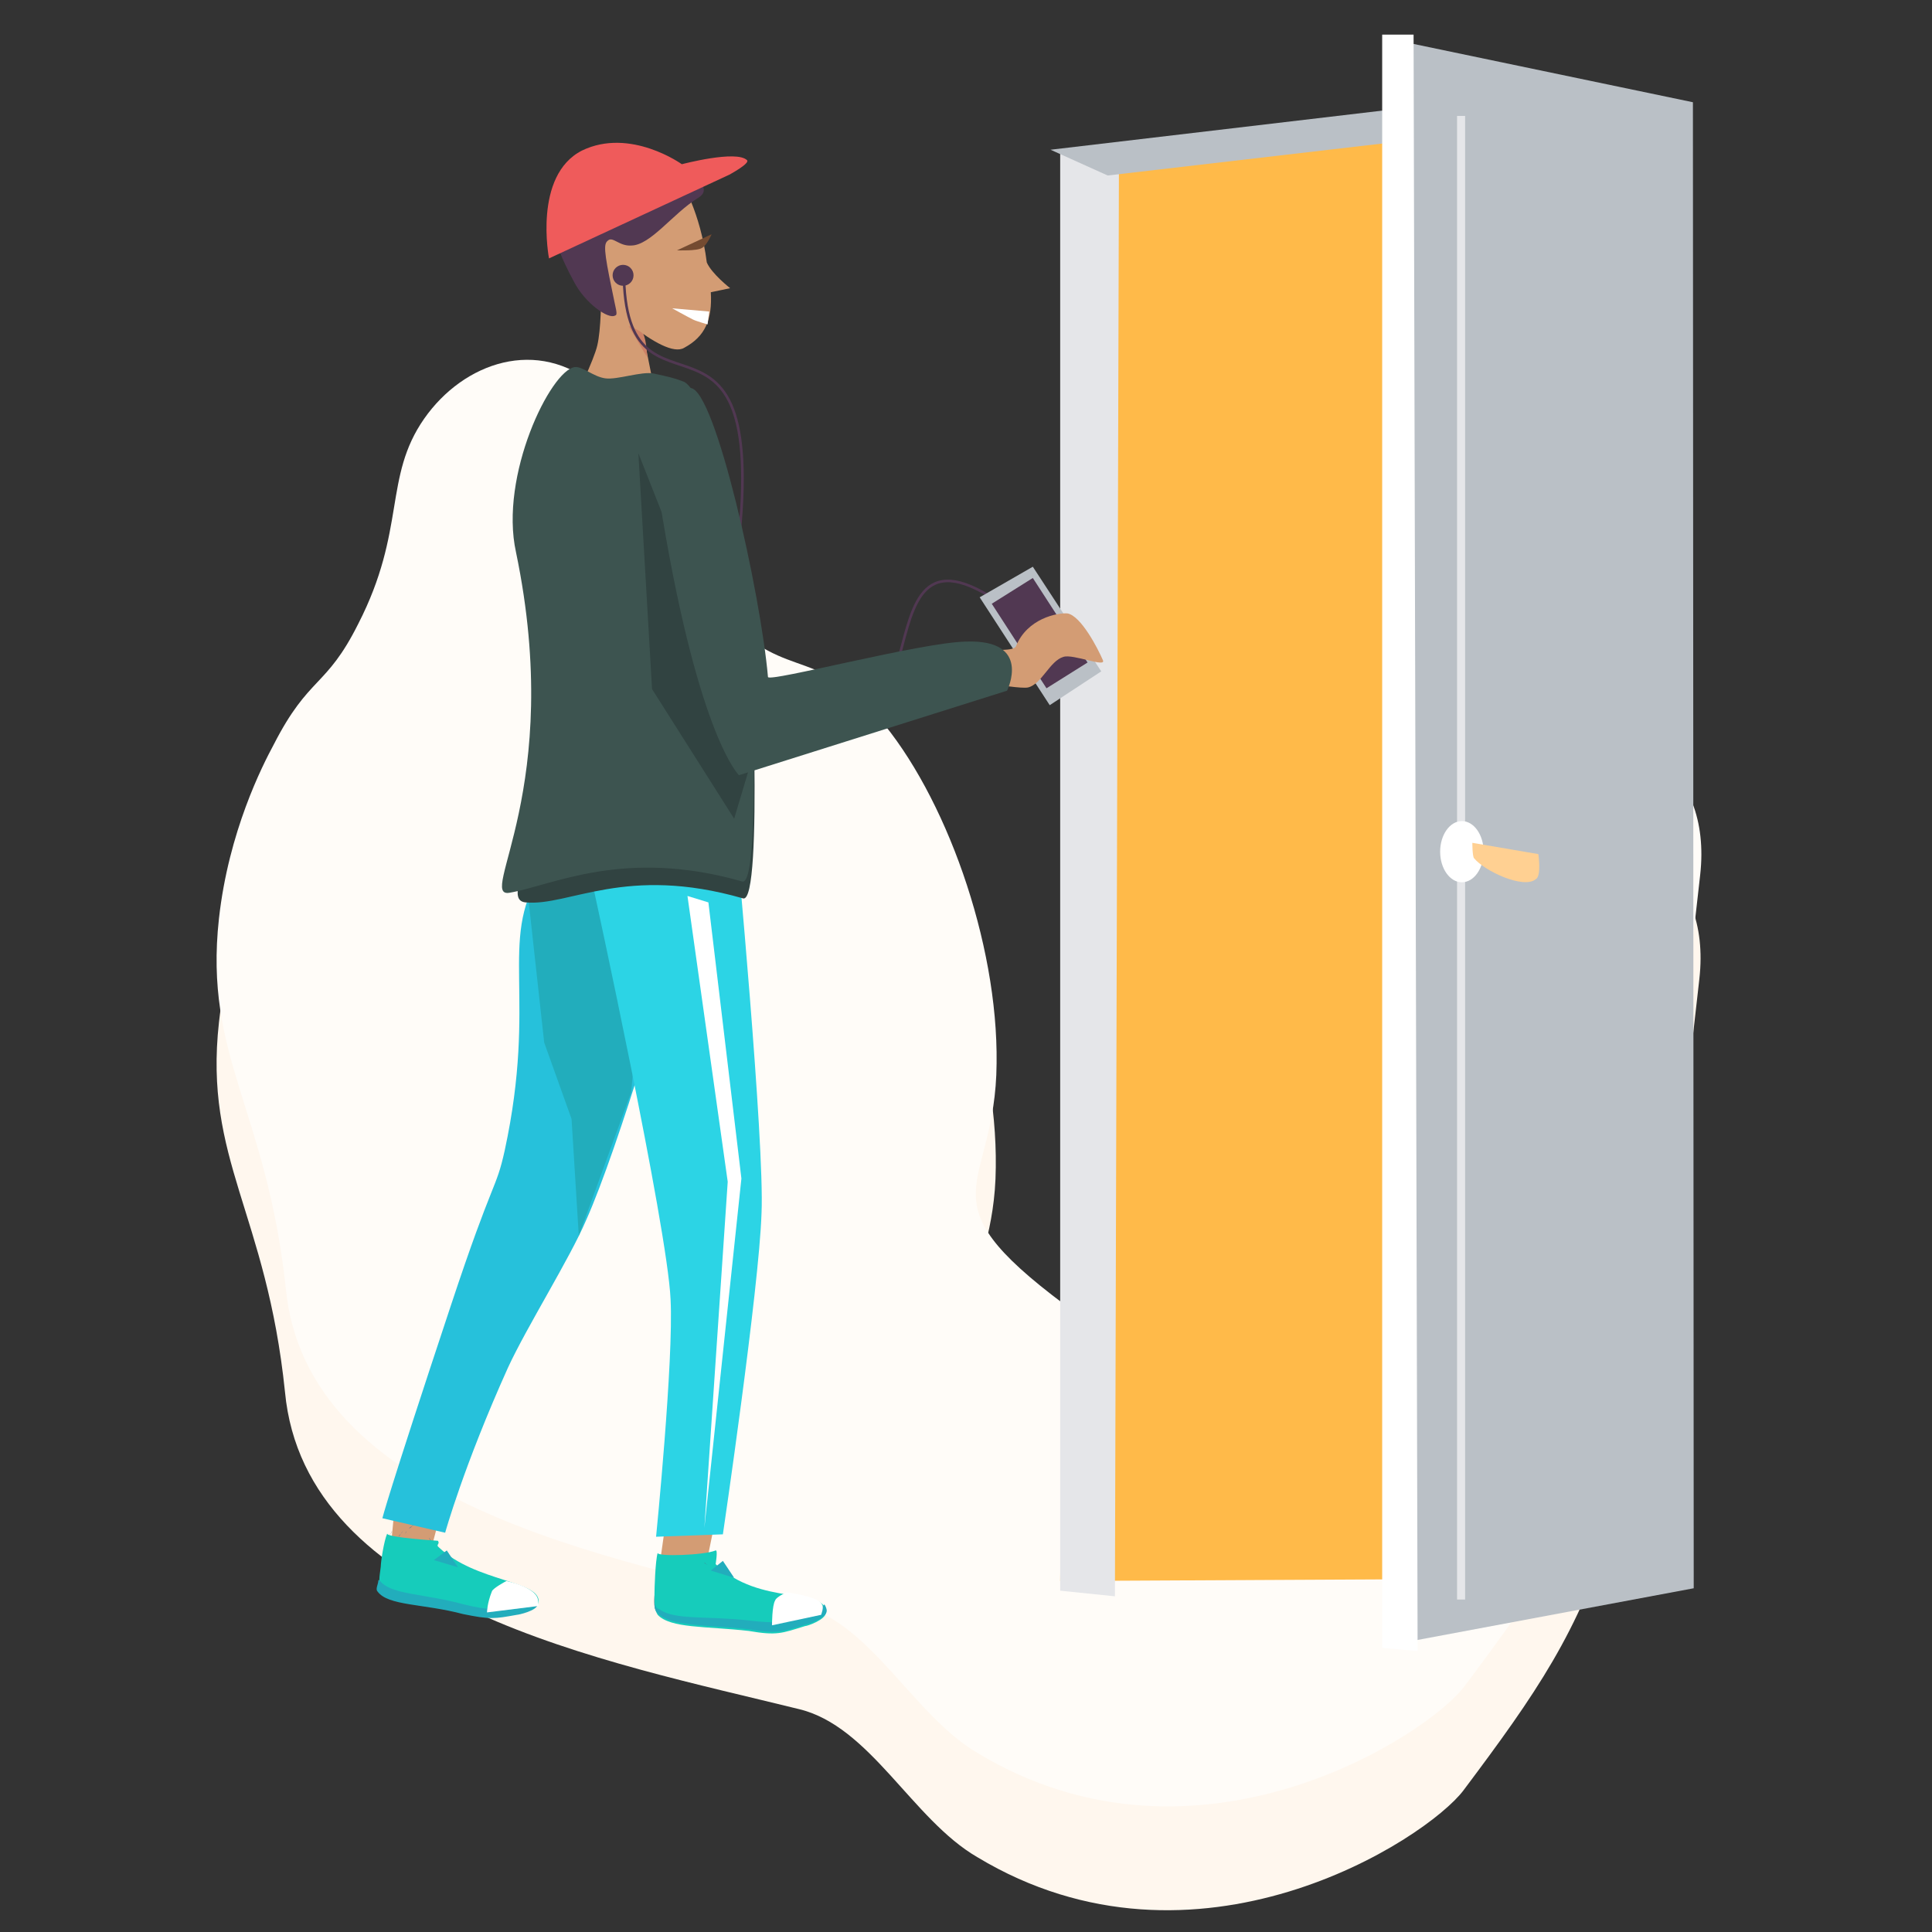 <?xml version="1.0" encoding="utf-8"?>
<!-- Generator: Adobe Illustrator 21.0.2, SVG Export Plug-In . SVG Version: 6.00 Build 0)  -->
<svg version="1.1" id="Layer_1" xmlns="http://www.w3.org/2000/svg" xmlns:xlink="http://www.w3.org/1999/xlink" x="0px" y="0px"
	 viewBox="0 0 240 240" style="enable-background:new 0 0 240 240;" xml:space="preserve">
<rect x="0" y="0" width="240" height="240" fill="#333333" stroke="none"/>
<style type="text/css">
	.st0{fill:#FFF7EE;}
	.st1{fill:#FFFCF8;}
	.st2{fill:#D39C74;}
	.st3{fill:#663B61;}
	.st4{fill:#70818E;}
	.st5{fill:#16CCBB;}
	.st6{fill:#22ADBC;}
	.st7{fill:#26C1DB;}
	.st8{fill:#FFFFFF;}
	.st9{opacity:0.58;fill:url(#SVGID_1_);enable-background:new    ;}
	.st10{fill:#FFBA49;}
	.st11{fill:#E5E6E9;}
	.st12{fill:#BAC0C6;}
	.st13{fill:#513852;}
	.st14{fill:#744B31;}
	.st15{fill:#CC8166;}
	.st16{fill:#EF5B5B;}
	.st17{fill:#956FA7;}
	.st18{fill:none;stroke:#513852;stroke-width:0.323;stroke-miterlimit:10;}
	.st19{fill:#2CD4E5;}
	.st20{fill:#314341;}
	.st21{fill:#3D5450;}
	.st22{fill:#FFD092;}
</style>
<g>
	<path class="st0" d="M27.2,127c1.2-10.8,5.4-19,6.8-21.6c4.4-8.6,6.5-7,10.5-15c6-11.7,3.1-18.2,8.2-25.5c4.9-7,14.1-10.2,21.4-4
		c7.2,6.1,5.9,16,14.5,26.8C96.8,98,100.9,92.5,109,102c8.3,9.6,14.9,27.9,14.7,43c-0.1,15.9-9.6,16.5,8.5,30
		c18.4,13.8,23.6-24.3,30.5-53.8c5.8-24.5,51.5-27.1,48.4,0.4c-7.8,69.9-11.3,76.8-29.3,100.8c-4.6,6.1-33.2,24.7-60.4,8.3
		c-8.1-4.7-13.3-16.3-22.2-18.4c-23.9-5.9-61.3-12.8-63.8-39.4C33.1,150.6,25.3,144.1,27.2,127z"/>
	<path class="st1" d="M27.2,114.1c1.2-10.8,5.4-19,6.8-21.6c4.4-8.6,6.5-7,10.5-15c6-11.7,3.1-18.2,8.2-25.5c4.9-7,14.1-10.2,21.4-4
		c7.2,6.1,5.9,16,14.5,26.8c8.3,10.4,12.4,4.9,20.5,14.3c8.3,9.6,14.9,27.9,14.7,43c-0.1,15.9-9.6,16.5,8.5,30
		c18.4,13.8,23.6-24.3,30.5-53.8c5.8-24.5,51.5-27.1,48.4,0.4c-7.8,69.9-11.3,76.8-29.3,100.8c-4.6,6.1-33.2,24.7-60.4,8.3
		c-8.1-4.7-13.3-16.3-22.2-18.4c-23.9-5.9-61.3-12.8-63.8-39.4C33.1,137.8,25.3,131.3,27.2,114.1z"/>
	<path class="st2" d="M48,196.4c0,0.3,0,0.4,0,0.5c0-0.4,0-0.9,0.1-1.4l0,0c0-0.1,0-0.3,0-0.5l0,0c0-0.3,0.1-0.6,0.3-0.9l-0.5-2
		c0-0.1,0.6,1.7,0.6,1.5l0.1-1.9c0-0.1,0.8-8.6,0.9-8.7c0,0,6.5-5.8,7.7-4.6c0.1,0.1-4.1,15.5-4,15.6c0.1,0.1,0.3,0.1,0.3,0.3
		l-0.8,0.8C52.8,195.1,48.3,194.4,48,196.4z"/>
	<path class="st3" d="M59.3,191.6L59.3,191.6L59.3,191.6z"/>
	<path class="st4" d="M50.9,189.8c-0.1,0.1-0.1,0.1-0.3,0.3C50.6,190.1,50.7,190,50.9,189.8z"/>
	<path class="st4" d="M51.2,189.6c-0.1,0-0.3,0.1-0.4,0.3C51,189.8,51.1,189.7,51.2,189.6z"/>
	<path class="st4" d="M50.5,190.2c-0.1,0.1-0.1,0.3-0.3,0.4C50.4,190.5,50.5,190.3,50.5,190.2z"/>
	<path class="st4" d="M50.1,190.1c-0.1,0.1-0.1,0.3-0.3,0.4C50,190.3,50,190.2,50.1,190.1z"/>
	<path class="st4" d="M51.5,189.4c-0.1,0-0.3,0.1-0.4,0.1C51.4,189.6,51.4,189.4,51.5,189.4z"/>
	<path class="st4" d="M53.6,191.5c-0.1-0.1-0.3-0.3-0.3-0.5C53.4,191.2,53.6,191.4,53.6,191.5z"/>
	<path class="st4" d="M49.8,190.5c-0.1,0.1-0.1,0.3-0.3,0.4C49.6,190.7,49.7,190.6,49.8,190.5z"/>
	<path class="st4" d="M52.8,189.3c-0.1,0-0.3,0-0.4,0C52.5,189.3,52.7,189.3,52.8,189.3z"/>
	<path class="st4" d="M52.3,189.3c-0.1,0-0.3,0-0.4,0C52,189.3,52.1,189.3,52.3,189.3z"/>
	<path class="st4" d="M51.9,189.3c-0.1,0-0.3,0-0.4,0.1C51.6,189.4,51.8,189.3,51.9,189.3z"/>
	<path class="st4" d="M48.7,190.2c0,0.1-0.1,0.3-0.3,0.4C48.6,190.6,48.6,190.3,48.7,190.2z"/>
	<path class="st4" d="M48.4,190.7c-0.1,0.3-0.3,0.6-0.4,0.9C48.2,191.4,48.3,191,48.4,190.7z"/>
	<path class="st3" d="M49.8,190.5L49.8,190.5L49.8,190.5z"/>
	<path class="st3" d="M52,189.3L52,189.3C51.9,189.3,52,189.3,52,189.3z"/>
	<path class="st3" d="M53.8,191.9L53.8,191.9c-0.1-0.1-0.1-0.3-0.3-0.3C53.7,191.6,53.8,191.9,53.8,191.9z"/>
	<path class="st3" d="M52.4,189.3L52.4,189.3L52.4,189.3z"/>
	<path class="st3" d="M51.6,189.4L51.6,189.4L51.6,189.4z"/>
	<path class="st3" d="M50.2,190.6"/>
	<path class="st3" d="M49.6,190.9L49.6,190.9L49.6,190.9z"/>
	<path class="st3" d="M50.6,190.2L50.6,190.2C50.5,190.2,50.5,190.2,50.6,190.2z"/>
	<path class="st3" d="M48.4,190.6C48.4,190.7,48.4,190.7,48.4,190.6C48.4,190.7,48.4,190.7,48.4,190.6z"/>
	<path class="st3" d="M51.2,189.6L51.2,189.6L51.2,189.6z"/>
	<path class="st3" d="M50.9,189.8"/>
	<path class="st5" d="M47.3,194.6c0-0.6,0.4-3.2,0.8-4.1c-0.1,0.5,6.3,0.9,6.3,0.9c0.3,0.4-0.3,0.5,0.1,0.8
		c4.6,4.4,12.8,4.1,12.4,6.9c-0.1,0.8-2.4,1.3-2.6,1.3c-2.8,0.5-3.3,0.6-6.7-0.1c-4.9-1.3-9-1.4-10.2-3.2
		C47,196.5,47.1,196.2,47.3,194.6z"/>
	<path class="st6" d="M47.4,196.6c1.5,1.5,5.5,1.4,10.2,2.7c3.3,0.8,3.7,0.6,6.7,0.1c0.1,0,1.9-0.4,2.4-0.9c0.1,0.3,0.1,0.5,0.1,0.8
		c-0.1,0.8-2.4,1.3-2.6,1.3c-2.8,0.5-3.3,0.6-6.7-0.1c-4.9-1.3-9.3-1-10.6-2.8c-0.3-0.3,0.1-0.9,0.1-1.4
		C47.1,196.2,47.3,196.5,47.4,196.6z"/>
	<path class="st7" d="M84.5,114.7c-0.5,3.8-7.7,28-11.7,36.9c-2,4.7-7.4,13.3-9.7,18.3c-5.5,12.2-7.8,20.5-7.8,20.5l-7.8-1.8
		c0,0,0.6-2.6,8.5-26.4c5.3-16,5.6-14.3,6.7-19.3c4.1-19-0.8-26,4.4-34.3C69.6,104.2,85.7,106.6,84.5,114.7z"/>
	<path class="st4" d="M81.9,194.2c-0.1,0.4-0.1,0.8-0.3,1C81.7,195,81.7,194.6,81.9,194.2z"/>
	<path class="st4" d="M81.6,195.3c0,0.1,0,0.4,0,0.5C81.5,195.7,81.6,195.5,81.6,195.3z"/>
	<path class="st3" d="M81.5,195.8L81.5,195.8L81.5,195.8z"/>
	<path class="st3" d="M81.6,195.3L81.6,195.3L81.6,195.3z"/>
	<path class="st4" d="M81.5,200.1c-0.3-0.5-0.3-1.4-0.1-2.6c0,0.4,0,0.8,0,1.2C81.5,199.3,81.5,199.8,81.5,200.1z"/>
	<path class="st8" d="M62.9,196.4c0,0-1.7,0.9-1.8,1.3c-0.6,1.5-0.6,2.6-0.6,2.6l6.4-0.8c0,0,0-0.6-0.1-0.9
		C66.4,197.1,62.9,196.4,62.9,196.4z"/>
	<path class="st2" d="M81.5,196.9c0,0.3,0,0.4,0,0.6c0-0.5,0-1,0.1-1.5l0,0c0-0.1,0-0.4,0-0.5l0,0c0-0.4,0.1-0.8,0.3-1l0,0
		c0-0.1,0.1-0.3,0.1-0.5l0,0c0-0.1,2.2-15.5,2.2-15.6c0,0,6-3.7,7.3-2.4c0.1,0.1-4.4,20.7-4.2,20.9c0.1,0.1,0.4-2,0.5-1.9l-0.9,0.9
		C87,195.3,81.7,194.6,81.5,196.9z"/>
	<path class="st4" d="M87.5,194.2c-0.1-0.1-0.3-0.3-0.4-0.4C87.2,193.9,87.2,193.9,87.5,194.2z"/>
	<path class="st5" d="M81.3,198c0-0.6,0.1-4.1,0.4-5.1c-0.1,0.5,5.8,0.3,7.2-0.3c0.3-0.1,0,1.7,0,1.7c5.5,5.3,13.7,2.8,13.7,6
		c0,0.9-2.3,1.7-2.6,1.7c-2.9,0.9-3.5,1.2-7,0.6c-5.3-0.6-9.7-0.3-11.3-2C81.3,199.9,81.3,199.7,81.3,198z"/>
	<path class="st3" d="M87.9,194.4L87.9,194.4c-0.1-0.1-0.3-0.1-0.4-0.3C87.6,194.2,87.7,194.3,87.9,194.4z"/>
	<path class="st6" d="M81.9,199.9c1.9,1.4,5.9,0.8,11.1,1.4c3.6,0.4,4.1,0.3,7-0.6c0.1,0,1.9-0.6,2.4-1.4c0.1,0.1,0.3,0.5,0.3,0.8
		c0,0.9-2.3,1.7-2.6,1.7c-2.9,0.9-3.5,1.2-7,0.6c-5.3-0.6-9.7-0.3-11.4-2c-0.3-0.3-0.4-0.6-0.4-1.2
		C81.5,199.7,81.6,199.8,81.9,199.9z"/>
	<path class="st8" d="M97.7,197.8c0,0-1.3,0.6-1.4,1c-0.4,0.6-0.4,3.1-0.4,3.1l6.1-1.3c0,0,0.4-1,0.1-1.3
		C101.7,198.3,97.7,197.8,97.7,197.8z"/>
	
		<linearGradient id="SVGID_1_" gradientUnits="userSpaceOnUse" x1="85.886" y1="-1264.523" x2="85.886" y2="-1277.356" gradientTransform="matrix(1 0 0 1 0 1382)">
		<stop  offset="0.192" style="stop-color:#26C1DB"/>
		<stop  offset="1" style="stop-color:#64BFB1"/>
	</linearGradient>
	<polygon class="st9" points="81.7,106.6 88.1,117.5 90,104.7 	"/>
	<polygon class="st10" points="209.3,196 131.7,196.4 133.7,21.2 187.2,12.5 191.7,38.2 175.2,91.9 	"/>
	<polygon class="st11" points="138.5,198.3 131.7,197.6 131.7,18.7 139,19.9 	"/>
	<polygon class="st12" points="130.5,18.6 137.6,21.8 209.8,13.4 195.8,10.9 	"/>
	<polygon class="st12" points="173.4,5 210.3,12.7 210.4,197.3 173,204.3 173.7,140.3 	"/>
	<polygon class="st8" points="176.1,205.1 171.7,204.7 171.7,4.3 175.6,4.3 	"/>
	<path class="st2" d="M81.6,50l-4.2-21.1l-2.9-1.5c0,0,0.6,11.7-0.3,15.5c-0.4,1.8-2.8,6.7-2.8,6.7L81.6,50z"/>
	<path class="st2" d="M74.2,36.7c0,0,8.2,8.1,10.8,6.5c2.6-1.4,3.5-3.5,3.3-6.9l2.4-0.5c0,0-2.3-1.8-2.9-3.2
		c-0.8-6.3-3.2-10.1-3.2-10.1L77,20.5L74.2,36.7z"/>
	<path class="st13" d="M72.2,21.4c8.8-3.3,17.9,1.2,14.5,3.2c-3.1,1.9-5.9,5.9-8.3,5.9c-1.5,0.1-2.3-1.2-2.9-0.6
		c-0.5,0.4-0.5,1.2,0.5,6c0.5,2.6,0.8,3.2,0.4,3.3c-0.8,0.5-3.7-1.5-5.1-4.2c-1.9-3.5-2.8-6.1-2.3-7.7C69,26.2,70.2,22.2,72.2,21.4z
		"/>
	<path class="st8" d="M87.9,40.3c0,0-1.4-0.4-1.8-0.6c-0.8-0.4-2.6-1.4-2.6-1.4l4.6,0.4L87.9,40.3z"/>
	<path class="st14" d="M88.4,29.1c0,0-0.6,1.4-1.2,1.7c-0.6,0.4-3.1,0.3-3.1,0.3L88.4,29.1z"/>
	<path class="st15" d="M78.1,40.5c0,0,1.4,0.5,1.8,1c0.4,0.6,0.5,2.9,0.5,2.9L78.1,40.5z"/>
	<path class="st16" d="M90.6,21.7c0,0,2.6-1.4,2.2-1.8c-1.3-1.3-8.1,0.5-8.1,0.5s-6.4-4.6-12.4-1.7c-6.1,3.1-4.1,13.4-4.1,13.4
		L90.6,21.7z"/>
	<path class="st17" d="M97.2,67.7"/>
	<path class="st18" d="M77.5,33.7c0,21.6,18.6-1,14,35.9"/>
	<circle class="st13" cx="77.4" cy="34.2" r="1.3"/>
	<polygon class="st6" points="55.5,192.6 53.9,193.8 56.9,194.7 	"/>
	<polygon class="st6" points="89.8,193.9 88.3,195.1 91.2,196 	"/>
	<polygon class="st6" points="65.6,111.3 67.6,129.5 71,139 71.9,153.5 78.4,135.7 82.1,97.2 	"/>
	<path class="st19" d="M89.8,190.6l-8.3,0.3c0,0,2.2-22,1.8-29.5c-0.4-9-9.6-51.2-9.6-51.2l0.9-5.8l16.8-0.8c0,0,3.6,38.4,3.2,47.1
		C94.3,160.1,89.8,190.6,89.8,190.6z"/>
	<path class="st20" d="M84.9,49.6c-1.3-0.5-1.9-0.6-3.7-1c-1.5-0.3-4.5,0.8-6,0.6c-1.5-0.1-2.8-1.5-3.8-1.4
		c-2.9,0.4-7.6,13.2-5.6,22.7c6.1,29.3-4.7,41.2-0.5,41.6c5.4,0.5,12.4-4.7,27-0.5c2.6,0.8,0.9-34.7,0.8-36.9
		C92.2,63.9,87.1,50.4,84.9,49.6z"/>
	<path class="st21" d="M84.9,47.4c-1.3-0.5-1.9-0.6-3.7-1c-1.5-0.3-4.5,0.8-6,0.6s-2.8-1.5-3.8-1.4C68.4,46,62,59.1,64.1,68.6
		c6.1,29.3-4.9,43-0.8,42.3c5.3-0.9,14.2-5.6,28.9-1.4c2.6,0.8,0.9-34.7,0.8-36.9C92.2,61.6,87.1,48.2,84.9,47.4z"/>
	<polygon class="st20" points="79.3,56.3 81,85.6 91.2,101.7 93.8,93 	"/>
	<polygon class="st8" points="88,112.1 92.1,146.4 87.5,189.8 90.4,146.8 85.4,111.3 	"/>
	<polygon class="st11" points="181,14.4 182,14.4 182,198.7 181,198.7 	"/>
	<ellipse class="st8" cx="181.6" cy="105.8" rx="2.7" ry="3.8"/>
	<path class="st22" d="M182.9,104.7l8.2,1.4c0,0,0.4,2.7-0.3,3.1c-1.5,1.3-6.4-1-7.7-2.6C182.9,106.3,182.9,104.7,182.9,104.7z"/>
	<path class="st18" d="M123,74.1c-18.3-11.3-2.3,31.6-31.2,8.3"/>
	<polygon class="st12" points="121.7,74.2 128.3,70.4 136.8,83.4 130.4,87.6 	"/>
	<polygon class="st13" points="123.2,75 128.3,71.8 135.1,82.3 130,85.5 	"/>
	<path class="st2" d="M116.3,83.7c0,0,9.9,2,11.4,1.7c1.7-0.4,2.7-3.3,4.4-3.8c1.2-0.4,5.4,1.4,4.9,0.4c-0.6-1.4-2.7-5.5-4.4-5.8
		c-1.2-0.1-5,0.6-6.4,4.1c-0.3,0.6-2.8,0.4-2.8,0.4L116.3,83.7z"/>
	<path class="st21" d="M85.8,48.2c-0.9,0-5,7.3-3.5,16.1c4.6,27.4,9.5,32,9.5,32l33.3-10.5c0,0,3.2-6.4-5.1-6.1
		c-5.6,0.1-24.5,5.1-24.6,4.4C94.5,73.8,88.9,48.5,85.8,48.2z"/>
</g>
</svg>
